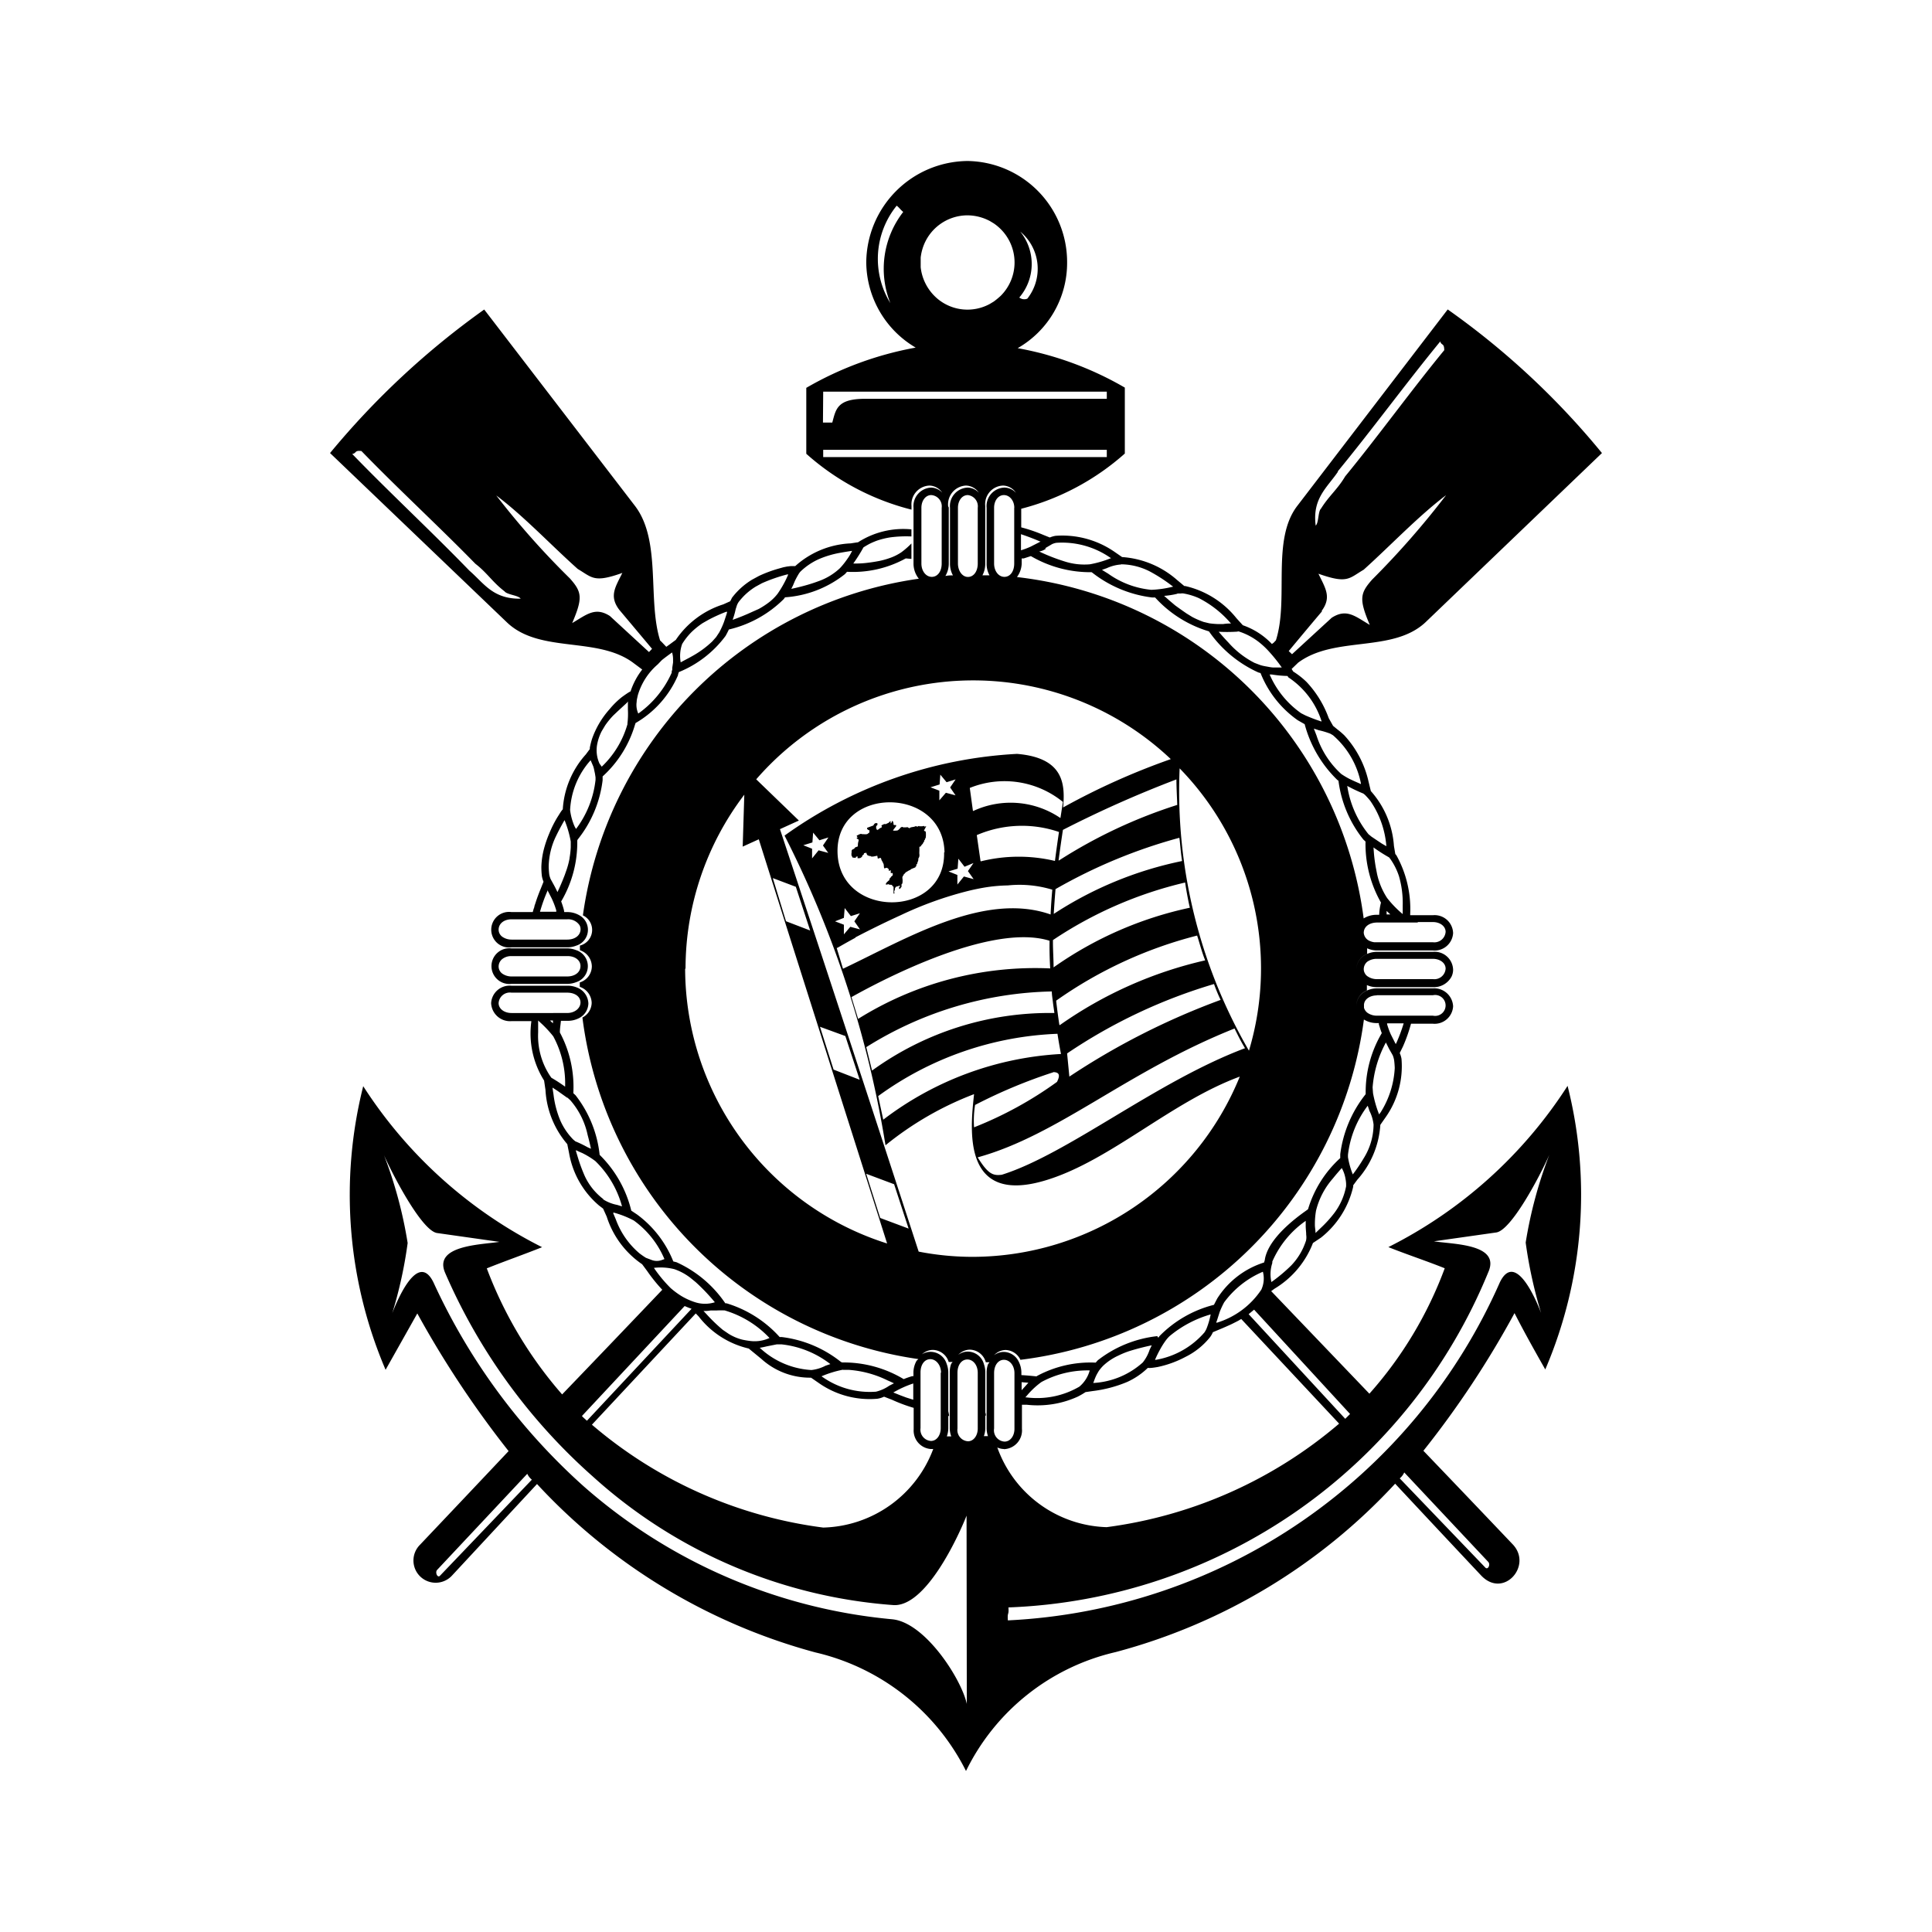 <svg xmlns="http://www.w3.org/2000/svg" xmlns:xlink="http://www.w3.org/1999/xlink" width="24" height="24" viewBox="0 0 24 24"><path fill="currentColor" d="M6.978 11.781h-.625a.222.222 0 1 0 0 .441h.691a.3.3 0 0 0 .11-.02a.209.209 0 0 0 0-.4a.3.3 0 0 0-.112-.021zm.233.219c0 .079-.07.13-.166.13h-.691a.2.2 0 0 1-.114-.035a.11.11 0 0 1-.046-.088a.12.12 0 0 1 .046-.094a.18.18 0 0 1 .114-.036h.691c.096-.002.166.05.166.123m4.295-1.736c-.007 0-.026.008-.026 0s-.019 0-.021 0h-.041c0-.005 0-.006-.012 0q-.02.01-.021 0c0-.007-.038.013-.045.008l-.015.005c0-.007-.029.012-.03.012l-.016-.011c-.007-.005-.022 0-.029 0h-.034c0-.014-.027 0-.034.007v.007h-.005a.07.07 0 0 1-.036.027c0-.006-.012 0-.012 0h-.034v-.007h.005v-.009l.007-.007l.025-.033v-.014h-.024c-.008 0-.009-.014-.009-.014v-.012l-.007-.017V10.2h-.014v.014l-.007.008l-.007.007v.007v-.036h-.006v.005l-.015.008v.006l-.043.02c-.01-.01-.036.008-.047.013s0 .007 0 .007v.019l-.032.015v.006l-.022.01q-.009-.01 0 0c.007.007-.006 0 0 0h-.007V10.3l-.008-.007v-.028s.012-.016.016-.017v-.02s-.018-.007-.027 0h-.007v.005s-.009 0-.008.012h-.007v.009l-.079.029v.018h.007v.007h.009v.005h.011c.005 0 0 .018 0 .027l-.007.01h-.007c-.006.023-.065.009-.077.013c-.013-.014-.049.011-.065.017v.007l.006.009h.008v.004h-.008v.006h-.006v.011q.008-.002.01.008h.011c0 .009.005.02 0 .025a.2.2 0 0 0-.007.064l-.034.013l-.006.006c0 .009-.017.016-.027.019c-.021.022-.005.022-.013.046v.027c0 .005.006.007.007.015c0 0 .008.009.009.014s.005 0 .005 0h.016c0 .007.013 0 .018 0v-.01l.021-.006v.023h.011c.007 0 .03 0 .034-.012h.006l.006-.01v-.008l.014-.013l.008-.007v-.012l.031-.006v.006l.008.019v.005h.009c0 .006.026.013.033.01a.02.02 0 0 0 .02.007c0 .006.006 0 .006 0h.011l.048-.01l.006.034q.013.002.029-.008h.006s.006.014.008.011c0 .022.02.036.024.059c.01 0 .007.047.013.061l.037-.008q-.002.009.007.005l.005.009h.007v.023q.012.002.025-.007v.034s.009.008.017 0l.008.007v.02s0 .009-.012.012a.01.01 0 0 1-.007.007l-.01.016c-.012 0-.007.023-.017.027v.007h-.006a.01.01 0 0 1-.007.007a.02.02 0 0 1-.012.009c0 .007-.016.018-.015.029s.023 0 .034 0a.01.01 0 0 1 .009.007h.024l.014.007v.005c0 .005.024.017.015.02v.077h.009c0-.005.006-.009 0-.016s0-.007 0-.011s.01-.023.009-.031v-.011l.007-.007c.007-.007 0 0 0-.006l.057-.018s-.006.007-.005.013s0 .005-.008.006s0 0 0 .008v.015h.006v-.002h.007l.007-.012l.01-.011v-.006c0-.006 0-.015 0 0v-.022a.013.013 0 0 1 .01-.012a.2.2 0 0 0 0-.074l.006-.022l.009-.007v-.006s.006-.011.01-.012l.009-.009s.007-.011.011-.012s.033-.021.045-.025s.016-.012.022-.015l.047-.019c.008-.003 0-.008.008-.01l.007-.009v-.018c0-.007 0 0 .005 0v-.005h.006v-.012l.005-.008v-.008l.005-.005v-.006c.007-.006 0-.028.009-.039s.01-.032.008-.046s0-.035 0-.043v-.047l.017-.006c0-.006.012-.015.012-.021h.006v-.008a.01.01 0 0 0 .009-.013c.006 0 .01-.015.01-.016h.006v-.014s0-.007.009-.009v-.014c.016 0 .012-.066.011-.083a.02.02 0 0 1-.007-.012h-.005a.01.01 0 0 1-.011-.007ZM7.872 8.238l.106.079a.9.9 0 0 0-.145.272s-.011 0-.106.069a1 1 0 0 0-.154.151a1.1 1.1 0 0 0-.218.368a1 1 0 0 0-.028.111v.017l-.05.067a1.12 1.12 0 0 0-.286.684s0-.007-.029.036l-.039.062a1.4 1.4 0 0 0-.1.2a1.4 1.4 0 0 0-.066.192a1 1 0 0 0-.022.108a1 1 0 0 0-.01.112a1 1 0 0 0 .006.114a.3.3 0 0 0 .021.073l-.034.085q-.028.067-.054.142l-.014.043l-.011.032c0 .015-.009.031-.013.046l-.008.029h-.265a.221.221 0 1 0 0 .438h.691a.3.3 0 0 0 .115-.021a.206.206 0 0 0 .038-.377a.3.3 0 0 0-.153-.04h-.035q-.002-.021-.008-.041a1 1 0 0 0-.03-.091a1.44 1.44 0 0 0 .2-.754c0-.006.006-.016.006-.016a1.46 1.46 0 0 0 .309-.736v-.047a1.4 1.4 0 0 0 .4-.635l.009-.028a1.26 1.26 0 0 0 .527-.593c0-.012.007-.027.011-.04a1.36 1.36 0 0 0 .58-.449a1 1 0 0 0 .041-.08a1.43 1.43 0 0 0 .683-.379l.015-.021a1.34 1.34 0 0 0 .744-.288l.026-.029a1.36 1.36 0 0 0 .729-.166h.005l.066.006v-.192a1 1 0 0 1-.123.108a.6.6 0 0 1-.124.065a1 1 0 0 1-.145.043a2 2 0 0 1-.16.025q-.081.01-.17.008a2 2 0 0 0 .126-.2a1 1 0 0 1 .083-.048a1 1 0 0 1 .085-.036a1 1 0 0 1 .168-.041a1.5 1.5 0 0 1 .26-.011v-.088a1.04 1.04 0 0 0-.664.161h-.006l-.084.013a1.1 1.1 0 0 0-.689.282h-.055l-.049.006l-.044.009l-.064.018a1.6 1.6 0 0 0-.238.089l-.085.046a.9.9 0 0 0-.239.21a.1.1 0 0 0-.018.028l-.016.031l-.087.039a1.12 1.12 0 0 0-.589.441l-.083.061l-.035.025l-.057-.06l-.02-.019c-.159-.505.018-1.238-.311-1.67L6.015 3.845A10 10 0 0 0 4.1 5.628l2.2 2.106c.41.388 1.126.166 1.572.504M6.8 11.069v-.011l.011.02l.04.078a1 1 0 0 1 .059.153v.017h-.202a2 2 0 0 1 .092-.257m.246.351a.17.17 0 0 1 .153.073a.1.1 0 0 1 .013.049c0 .078-.07.13-.166.13h-.692a.2.2 0 0 1-.114-.035a.11.11 0 0 1-.046-.088c0-.077.069-.129.16-.129zm.03-.761a1 1 0 0 1-.036.141l-.025.071a3 3 0 0 1-.09.211q-.019-.041-.041-.082l-.044-.08a.3.3 0 0 1-.017-.056a1 1 0 0 1-.007-.1a.9.9 0 0 1 .09-.375q.048-.099.1-.189l.007-.012a1.3 1.3 0 0 1 .077.266v.071a1 1 0 0 1-.015.134Zm.079-.364l-.01-.015a.4.4 0 0 1-.024-.056a.7.7 0 0 1-.039-.162a1 1 0 0 1 .255-.618l.033.077l.007.024l.014.066l.007.045v.032a1.24 1.24 0 0 1-.244.612Zm.64-1.3a1.17 1.17 0 0 1-.32.529l-.028-.039a.4.4 0 0 1-.031-.225a.6.6 0 0 1 .058-.176l.043-.072a1 1 0 0 1 .1-.123l.057-.054l.115-.106l.011-.016v.1a1 1 0 0 1-.006.177ZM9.852 7.27l.02-.048a1 1 0 0 1 .047-.088a.2.2 0 0 1 .025-.034a.8.8 0 0 1 .232-.156a1.2 1.2 0 0 1 .25-.075q.082-.015.159-.026a.6.6 0 0 1-.059.1a1 1 0 0 1-.078.1l-.016.017a.75.75 0 0 1-.262.159a2 2 0 0 1-.164.053q-.086.024-.176.043zm-.722.336l.009-.039l.015-.047a.2.2 0 0 1 .024-.045a1 1 0 0 1 .066-.075a.8.8 0 0 1 .144-.113l.077-.042a2 2 0 0 1 .313-.109h.014a1.3 1.3 0 0 1-.134.242a.6.6 0 0 1-.1.1a1 1 0 0 1-.133.087l-.079.035q-.116.054-.245.1a1 1 0 0 0 .029-.094M8.474 8a.8.8 0 0 1 .118-.15a1 1 0 0 1 .136-.109L8.8 7.7a2 2 0 0 1 .22-.1h.013l-.006.025l-.033.1a1 1 0 0 1-.059.13l-.039.059l-.048.054a1.2 1.2 0 0 1-.248.182c-.047.027-.1.053-.144.078A.44.44 0 0 1 8.474 8m-.252.2q.063-.05.127-.095a.3.3 0 0 1 .012.085v.04l-.01.066v.024l-.007.02v.017a1.24 1.24 0 0 1-.415.507a.26.26 0 0 1-.02-.146c0-.024.007-.046.01-.063q.006-.027.009-.034a.8.8 0 0 1 .243-.368ZM7.177 7.068c.181.107.2.175.554.049c-.088.178-.166.288-.039.457l.408.486l-.038.04l-.486-.448c-.182-.116-.286-.019-.468.088c.134-.314.121-.386-.029-.555a10 10 0 0 1-.914-1.03c.341.255.681.618 1.012.913m-2.8-1.429c.056-.01.023-.047.113-.036c.451.466.964.938 1.415 1.4c.148.114.214.23.363.343c.03.042.173.049.2.091c-.346.006-.456-.192-.638-.349c-.472-.488-.982-.96-1.455-1.449Zm12.87 9.853c.219.088.482.175.7.263a4.9 4.9 0 0 1-.936 1.558l-1.22-1.274l.041-.03a1.14 1.14 0 0 0 .478-.568l.1-.067a1.13 1.13 0 0 0 .4-.633v-.017l.051-.069a1.13 1.13 0 0 0 .286-.682l.07-.1a1.1 1.1 0 0 0 .193-.719a.3.3 0 0 0-.022-.073l.04-.081a2 2 0 0 0 .1-.283h.272a.23.23 0 0 0 .251-.216a.234.234 0 0 0-.251-.223h-.692a.3.3 0 0 0-.128.027a.21.21 0 0 0-.131.187a.21.21 0 0 1 .131-.189v-.066a.3.3 0 0 0 .125.026h.695a.25.25 0 0 0 .232-.132a.2.2 0 0 0 .019-.085a.23.23 0 0 0-.251-.222h-.692a.3.3 0 0 0-.125.026a.21.21 0 0 0-.134.188a.21.21 0 0 1 .134-.189v-.069a.3.3 0 0 0 .127.027h.69a.23.23 0 0 0 .251-.216a.23.23 0 0 0-.251-.222h-.282v-.017a1.37 1.37 0 0 0-.172-.728l-.013-.015l-.017-.1a1.14 1.14 0 0 0-.287-.682L17 9.707a1.25 1.25 0 0 0-.3-.572a1 1 0 0 0-.085-.073l-.055-.045l-.026-.046l-.028-.05a1.3 1.3 0 0 0-.277-.451a1 1 0 0 0-.164-.128l-.02-.032l.081-.078c.454-.338 1.17-.119 1.58-.5L19.9 5.628a9.7 9.7 0 0 0-1.916-1.784l-1.87 2.442c-.323.425-.1 1.155-.264 1.668l-.028.03L15.8 8a.9.9 0 0 0-.361-.233l-.079-.087a1.14 1.14 0 0 0-.636-.4h-.012l-.091-.076a1.15 1.15 0 0 0-.682-.284l-.1-.069a1.14 1.14 0 0 0-.725-.195a.3.3 0 0 0-.073.021l-.082-.033a2 2 0 0 0-.273-.093V6.32a3.1 3.1 0 0 0 1.287-.686v-.819a4.1 4.1 0 0 0-1.331-.49a1.22 1.22 0 0 0 .614-1.067A1.255 1.255 0 0 0 12.019 2a1.27 1.27 0 0 0-1.258 1.258a1.24 1.24 0 0 0 .614 1.06a4.2 4.2 0 0 0-1.359.5v.819a3.1 3.1 0 0 0 1.307.694v-.046a.233.233 0 0 1 .223-.253a.2.2 0 0 1 .159.088a.2.2 0 0 0-.135-.063a.23.23 0 0 0-.222.251V7a.3.3 0 0 0 .066.189a4.91 4.91 0 0 0-4.173 4.182a.2.2 0 0 1-.037.375v.058a.215.215 0 0 1 .148.2a.21.21 0 0 1-.15.2v.055a.215.215 0 0 1 .148.2a.21.21 0 0 1-.115.181a4.91 4.91 0 0 0 4.173 4.243c-.007.009-.018.014-.024.025a.3.3 0 0 0-.037.148v.039h-.015a1 1 0 0 0-.106.037a1.45 1.45 0 0 0-.765-.207l-.015-.007a1.46 1.46 0 0 0-.737-.309h-.024a1.45 1.45 0 0 0-.66-.419H9.01a1.46 1.46 0 0 0-.606-.51l-.04-.01a1.34 1.34 0 0 0-.45-.583l-.072-.048a1.45 1.45 0 0 0-.393-.693a1.45 1.45 0 0 0-.3-.741l-.027-.025a1.43 1.43 0 0 0-.167-.754v-.006c0-.046.009-.092.013-.139h.081a.3.3 0 0 0 .145-.034a.21.21 0 0 0 .115-.182a.22.22 0 0 0-.148-.2a.3.3 0 0 0-.112-.02h-.696a.23.23 0 0 0-.252.217a.235.235 0 0 0 .252.223H6.6v.008a1.1 1.1 0 0 0 .159.73l.017.116a1.13 1.13 0 0 0 .271.674l.023.115a1.1 1.1 0 0 0 .371.647l.051.039l.045.1a1.13 1.13 0 0 0 .44.591l.063.085a2 2 0 0 0 .187.232q-.621.652-1.244 1.3a5.1 5.1 0 0 1-.936-1.566c.219-.088.468-.175.687-.263a5.67 5.67 0 0 1-2.222-2a5.53 5.53 0 0 0 .278 3.523l.394-.7a12.4 12.4 0 0 0 1.134 1.71q-.549.582-1.1 1.163a.276.276 0 1 0 .4.38l1.053-1.134a7.3 7.3 0 0 0 3.458 2.092A2.8 2.8 0 0 1 12 22a2.76 2.76 0 0 1 1.858-1.477a7.27 7.27 0 0 0 3.473-2.092q.532.57 1.068 1.14c.278.294.643-.123.393-.386q-.553-.582-1.11-1.163a11.7 11.7 0 0 0 1.132-1.71c.118.232.25.467.382.7a5.52 5.52 0 0 0 .277-3.523a5.67 5.67 0 0 1-2.226 2.003m-.261-3.546a.2.2 0 0 1 .12-.035h.694c.089 0 .158.052.158.122a.14.14 0 0 1-.158.13h-.692a.2.2 0 0 1-.12-.035a.1.1 0 0 1-.034-.039a.1.1 0 0 1-.013-.05a.12.12 0 0 1 .045-.093m-4.312-9.069a.6.6 0 0 1 .088.833a.1.1 0 0 1-.1-.014a.64.64 0 0 0 .012-.819m-1.614.888a1.05 1.05 0 0 1 .079-1.21c.037.029.038.041.081.078a1.15 1.15 0 0 0-.16 1.132m5.711 13.8l-.06.06l-1.2-1.3l.068-.056zm-1.654-1.134h-.008q.002-.013.008-.025l.034-.107a1 1 0 0 1 .056-.121a1.16 1.16 0 0 1 .481-.38a.33.33 0 0 1-.019.222a1.02 1.02 0 0 1-.552.411m1.107-1.02a1 1 0 0 1-.035.09a.8.8 0 0 1-.148.218a2 2 0 0 1-.247.207a.44.44 0 0 1 .011-.236v-.018a1.2 1.2 0 0 1 .415-.506v.064c0 .037.006.074.006.109a.2.2 0 0 1-.002.072m.351-.342a1.5 1.5 0 0 1-.168.185l-.057.055l-.008.008c0-.034-.008-.068-.008-.1a1 1 0 0 1 .014-.177a.95.95 0 0 1 .209-.4q.053-.066.111-.13l.01.019a.4.4 0 0 1 .036.113a.4.4 0 0 1 .008.065v.029a.8.8 0 0 1-.147.333m.365-.68a2 2 0 0 1-.135.2a1 1 0 0 1-.06-.214v-.03a1.24 1.24 0 0 1 .245-.609l.008.022l.013.04a.5.5 0 0 1 .052.172a.8.8 0 0 1-.123.419m.2-.559l-.008.014a1.4 1.4 0 0 1-.076-.265l-.005-.071a1.4 1.4 0 0 1 .165-.558l.04.08l.045.079a.3.3 0 0 1 .017.059a1 1 0 0 1 .008.1a1.14 1.14 0 0 1-.183.562zm.2-.867v.009l-.009-.016l-.055-.109a1 1 0 0 1-.045-.124v-.011h.206a2 2 0 0 1-.094.251zm-.237-.6h.697a.13.13 0 1 1 0 .254h-.692a.2.2 0 0 1-.12-.035a.12.12 0 0 1-.044-.063v-.025c-.005-.075.067-.129.162-.129zm-.163.3a.3.3 0 0 0 .162.046h.027q-.002.017.006.034a1 1 0 0 0 .03.091a1.44 1.44 0 0 0-.2.754c0 .005-.008.014-.008.014a1.5 1.5 0 0 0-.308.737v.047a1.4 1.4 0 0 0-.4.635c0 .007-.481.306-.536.621c0 .012-.007.027-.01.041a1.07 1.07 0 0 0-.583.449l-.04.077a1.44 1.44 0 0 0-.677.389l-.014.02l-.013-.02a1.46 1.46 0 0 0-.739.3l-.026.029a1.4 1.4 0 0 0-.729.166l-.006.005a4 4 0 0 0-.188-.016v-.028a.3.3 0 0 0-.032-.137a.21.21 0 0 0-.185-.123a.2.2 0 0 0-.122.041a.2.2 0 0 1 .143-.065a.21.21 0 0 1 .184.122a4.91 4.91 0 0 0 4.267-4.227zm-1.9 3.662a1 1 0 0 1-.053.182a.3.3 0 0 1-.026.046a1.03 1.03 0 0 1-.6.339h-.013q.031-.072.066-.134a1 1 0 0 1 .068-.107a.4.4 0 0 1 .048-.054a1.4 1.4 0 0 1 .513-.27zm-.731.384l-.028.058a.5.5 0 0 1-.085.158a1 1 0 0 1-.616.255c.008-.012.019-.06.05-.116l.02-.034a.5.5 0 0 1 .058-.068a.7.7 0 0 1 .188-.124a1 1 0 0 1 .155-.061a3 3 0 0 1 .261-.066zm-.9.516a1.04 1.04 0 0 1-.657.134h-.015l.04-.046a1 1 0 0 1 .16-.145a1.2 1.2 0 0 1 .6-.144a.4.4 0 0 1-.127.2zm-.677 0l-.041.045v-.1l.084.007zM11.87 9.88l-.12-.032l-.081.094v-.12l-.11-.042l.113-.035l.009-.122l.078.094l.112-.035l-.068.1zm1.29 2.852q-.023-.152-.039-.292v-.01a5.3 5.3 0 0 1 1.75-.808c.033.1.057.2.1.308a5.1 5.1 0 0 0-1.805.804zm.043.364h-.024h.022zm-.123-1.418a5 5 0 0 1 1.642-.715c.017.114.043.25.059.313a4.6 4.6 0 0 0-1.693.741c0-.106-.008-.21-.008-.313zm-.9-.984l-.046-.32a1.42 1.42 0 0 1 1.021-.039q-.027.18-.05.36a1.95 1.95 0 0 0-.921.005Zm2.9 1.527a2 2 0 0 0 .083.2a9 9 0 0 0-1.879.953l-.028-.288a6.6 6.6 0 0 1 1.828-.863zm-.43-2.68a3.56 3.56 0 0 1 .865 3.511a6.44 6.44 0 0 1-.861-3.509zm0 .863c.012.078.013.151.034.292a4.6 4.6 0 0 0-1.594.657q.009-.152.022-.308a6.5 6.5 0 0 1 1.543-.639zm-1.5.283q.025-.188.054-.378a14 14 0 0 1 1.41-.627c0 .106.007.212.01.317a6.2 6.2 0 0 0-1.469.69zm-1.064-.615l-.039-.284a1.15 1.15 0 0 1 1.157.174l-.031.2a1.1 1.1 0 0 0-1.082-.088zm.007.649l-.069.1l.071.1l-.121-.033l-.081.1v-.119l-.11-.044l.113-.034l.009-.124l.077.1zm-.365-.134c.018.829-1.306.829-1.324 0s1.313-.826 1.329.002zm-1.245.815l.01-.122l.077.1l.112-.035l-.069.1l.07.1l-.12-.032l-.08.094v-.12l-.11-.042zm.14.244q.285-.149.572-.28a4.5 4.5 0 0 1 .81-.293q.106-.027.215-.046a2 2 0 0 1 .3-.028a1.4 1.4 0 0 1 .552.053c-.009.1-.016.2-.021.308c-.824-.29-1.8.306-2.579.674l-.078-.257c.006.001.089-.051.234-.129zm2.415.04v.02q-.002.16.008.324a4.15 4.15 0 0 0-2.386.627l-.083-.271c.005.002 1.645-.961 2.466-.698zm.028.628c0 .043.008.087.013.131s.013.093.019.139a3.76 3.76 0 0 0-2.265.715l-.072-.291a4.5 4.5 0 0 1 2.31-.692zm.07.526q.019.126.044.253a4 4 0 0 0-2.208.816l-.063-.293a4.04 4.04 0 0 1 2.232-.774zm-.056.478c.078 0 .094.036.05.122a4.7 4.7 0 0 1-1.03.564a1.2 1.2 0 0 1 .013-.278a6.4 6.4 0 0 1 .972-.406zm2.254-.545c.044.087.075.154.132.248c-1.1.413-2.2 1.314-3.021 1.572c-.11.014-.171-.008-.3-.216c1.005-.277 1.849-1.066 3.194-1.602zm-2.7-5.606A.3.3 0 0 0 12.692 7v-.063h.025l.089-.029a1.46 1.46 0 0 0 .754.2l.009.006a1.5 1.5 0 0 0 .742.308h.038a1.47 1.47 0 0 0 .669.421a1.5 1.5 0 0 0 .615.511l.026.007a1.3 1.3 0 0 0 .462.586l.086.049a1.5 1.5 0 0 0 .406.693l.014.01a1.46 1.46 0 0 0 .31.731l.026.024a1.47 1.47 0 0 0 .192.758a.7.7 0 0 0-.022.152h-.031a.3.3 0 0 0-.162.045a4.91 4.91 0 0 0-4.302-4.24zm4.975 4.287h.191c.089 0 .158.052.158.122a.14.14 0 0 1-.158.129h-.727a.2.2 0 0 1-.06-.017a.12.12 0 0 1-.072-.1c0-.077.07-.128.167-.128h.507zm-.384-.094v-.044l.046.043h-.05zm.043-.694a.8.8 0 0 1 .111.22a1.2 1.2 0 0 1 .046.362v.107a1.3 1.3 0 0 1-.194-.2a.9.9 0 0 1-.125-.3l-.016-.083a2 2 0 0 1-.022-.165l-.006-.08a2 2 0 0 0 .194.124zm-.313-.793a1 1 0 0 1 .067.075a1.15 1.15 0 0 1 .2.564l-.057-.033l-.127-.085l-.038-.031a1.25 1.25 0 0 1-.264-.6a2 2 0 0 0 .2.095zm-.431-.76l.034.02a1.06 1.06 0 0 1 .348.6v.007l-.08-.035l-.064-.03a1 1 0 0 1-.1-.06a1.1 1.1 0 0 1-.308-.479l-.033-.085l.061.02a1 1 0 0 1 .146.044zm.093-3.256c.432-.526.843-1.089 1.274-1.615c.017.054.049.016.05.108c-.411.5-.82 1.067-1.231 1.568c-.095.161-.2.24-.3.4c-.038.035-.027.177-.066.211c-.044-.339.143-.472.277-.67Zm-.2 1.733c.127-.171.048-.282-.039-.463c.361.128.377.059.562-.05c.334-.3.679-.666 1.024-.926a10.5 10.5 0 0 1-.919 1.049c-.151.171-.164.243-.029.563c-.184-.109-.289-.207-.473-.089l-.493.453l-.041-.039q.208-.251.415-.496Zm-.419.82a1.03 1.03 0 0 1 .418.546v.007a2 2 0 0 1-.2-.076l-.053-.027a1.14 1.14 0 0 1-.391-.481h.028a1.4 1.4 0 0 0 .192.018l.013.015zm-.627-.566h.017a.8.8 0 0 1 .253.134a1 1 0 0 1 .127.12a2 2 0 0 1 .155.194h-.098c-.035 0-.068-.009-.1-.014q-.046-.008-.074-.018l-.068-.026a1.1 1.1 0 0 1-.323-.252a3 3 0 0 1-.121-.134a2 2 0 0 0 .239-.002Zm-.749-.471h.045a.1.1 0 0 1 .039 0a.8.8 0 0 1 .186.057a1.3 1.3 0 0 1 .4.316h.005q-.05-.002-.1.006h-.074a1 1 0 0 1-.1-.009l-.071-.017a1 1 0 0 1-.142-.062l-.07-.043q-.07-.048-.141-.1l-.069-.058l-.069-.061a1 1 0 0 0 .168-.027Zm-.7-.363a.8.8 0 0 1 .358.087a2 2 0 0 1 .28.181l.014.009a1.3 1.3 0 0 1-.272.04a1.1 1.1 0 0 1-.535-.2l-.078-.048l.06-.021a.5.5 0 0 1 .183-.046zm-.939-.2l.068-.04l.017-.01a.2.2 0 0 1 .054-.017a1.05 1.05 0 0 1 .669.184l.011.006a1.3 1.3 0 0 1-.263.077a.8.8 0 0 1-.309-.034a2.4 2.4 0 0 1-.321-.125a.2.2 0 0 0 .084-.035zm-.062-.085h.008l-.019.011l-.11.056a1 1 0 0 1-.117.044v-.2a3 3 0 0 1 .248.095zM11.437 3.2a.6.6 0 0 1 .024-.114a.585.585 0 0 1 .558-.411a.6.6 0 0 1 .278.071l.048.029a.6.6 0 0 1 .087.072a.585.585 0 0 1 0 .827a1 1 0 0 1-.087.072l-.048.029a.58.58 0 0 1-.65-.063a.6.6 0 0 1-.186-.278a.6.6 0 0 1-.024-.114zm-1.211 1.665h3.523v.089h-3c-.35 0-.365.127-.41.295h-.116zm0 .813v-.09h3.523v.09zm2.251.379a.23.23 0 0 0-.221.251V7a.3.3 0 0 0 .036.147h-.088A.3.3 0 0 0 12.239 7v-.715a.23.23 0 0 1 .222-.253a.2.2 0 0 1 .16.09a.2.2 0 0 0-.144-.065m.122.251V7c0 .1-.051.166-.122.166s-.128-.07-.128-.166v-.692c0-.09.052-.158.122-.158s.129.068.129.158zm-.575-.251a.23.23 0 0 0-.223.251V7a.3.3 0 0 0 .037.148q-.048-.002-.094.007A.3.3 0 0 0 11.786 7v-.692c0-.008-.007-.013-.008-.022A.233.233 0 0 1 12 6.032a.2.2 0 0 1 .16.089a.2.2 0 0 0-.136-.064m.122.251V7c0 .1-.052.167-.122.167S11.9 7.092 11.9 7v-.692c0-.09.052-.158.122-.158a.14.14 0 0 1 .124.158m-.7.409v-.409c0-.09.053-.158.122-.158a.14.14 0 0 1 .13.158V7c0 .1-.052.166-.123.166s-.129-.07-.129-.166zm-2.93 5.316a3.57 3.57 0 0 1 .73-2.161l-.02.645l.2-.091c.37 1.173 1.567 4.934 1.594 5.021a3.59 3.59 0 0 1-2.509-3.414ZM9.6 10.908l.286.108l.178.543l-.3-.115zm.586 1.847l.315.115l.178.543l-.324-.126zm.748 2.375l-.174-.549l.347.13l.18.551zM9.689 10.3l.235-.107l-.53-.512a3.57 3.57 0 0 1 5.15-.251a8.7 8.7 0 0 0-1.337.6c.021-.265.028-.615-.573-.665a5.44 5.44 0 0 0-2.888 1.015A13 13 0 0 1 11 14.227a4 4 0 0 1 1.1-.635c-.043.415-.165 1.4.907 1.065c.793-.246 1.544-.97 2.394-1.283a3.59 3.59 0 0 1-3.317 2.239a3.5 3.5 0 0 1-.672-.065A969 969 0 0 0 9.689 10.3m.6.295l-.12-.032l-.081.1v-.12l-.109-.043l.113-.035l.009-.122l.078.095l.112-.035l-.068.1zm1.525 7.248h-.052a.3.3 0 0 0 .018-.1v-.153h.01c0-.019-.006-.039-.01-.06v-.477a.3.3 0 0 0-.02-.11a.21.21 0 0 0-.2-.15a.2.2 0 0 0-.106.03a.2.2 0 0 1 .131-.054a.21.21 0 0 1 .2.15h.048c-.005.01-.014.015-.018.025a.3.3 0 0 0-.017.106v.691a.3.3 0 0 0 .02.106zm-.128-.793v.691c0 .091-.052.159-.121.159a.14.14 0 0 1-.13-.159v-.691c0-.1.051-.166.122-.166s.133.073.133.17zm-.125.95h.032a1.5 1.5 0 0 1-1.367.976a5.5 5.5 0 0 1-2.873-1.278l1.29-1.382l.035.036a1.1 1.1 0 0 0 .623.4l.156.128a.9.9 0 0 0 .618.234l.1.069a1.1 1.1 0 0 0 .722.193a.3.3 0 0 0 .085-.026l.1.039a2 2 0 0 0 .268.1v.267a.23.23 0 0 0 .211.244m-.216-.812v.2l-.086-.027l-.075-.028l-.072-.029l-.015-.006a1.3 1.3 0 0 1 .248-.112zm-.874-.171h.075a1.3 1.3 0 0 1 .48.131q.04.017.079.036l-.057.029a.5.5 0 0 1-.166.075a1.02 1.02 0 0 1-.665-.183l-.012-.008a1.3 1.3 0 0 1 .266-.082zm-.764-.317a1.2 1.2 0 0 1 .608.245l-.059.02a.5.5 0 0 1-.176.054a1.02 1.02 0 0 1-.635-.27l-.009-.006q.044-.007.088-.018l.126-.025Zm-.7-.42a1.25 1.25 0 0 1 .552.341a.44.44 0 0 1-.24.037a1 1 0 0 1-.1-.017a.6.6 0 0 1-.168-.072l-.072-.049a2 2 0 0 1-.185-.176l-.055-.059q.045.002.089-.006h.075a1 1 0 0 1 .107 0zm-2.478-3.696h-.175c-.091 0-.16-.053-.16-.123a.14.14 0 0 1 .16-.13h.691c.1 0 .166.051.166.122s-.07.131-.166.131zm.34.093v.035l-.037-.035Zm-.038.685a.9.9 0 0 1-.146-.537v-.148l.03.028a1.4 1.4 0 0 1 .158.169a1.23 1.23 0 0 1 .147.625a2 2 0 0 0-.171-.111zm.29.794a.8.8 0 0 1-.159-.233a1.2 1.2 0 0 1-.086-.326l-.012-.079v-.007l.063.041l.118.084h.005l.035.032a.96.96 0 0 1 .215.432q.023.084.041.17l-.041-.018a1.4 1.4 0 0 0-.153-.074zm.373.739a.76.76 0 0 1-.23-.286a2 2 0 0 1-.087-.236l-.022-.073v-.012q.038.019.077.035a1 1 0 0 1 .163.1a1.23 1.23 0 0 1 .332.563l-.04-.012l-.019-.006a.5.5 0 0 1-.174-.068Zm.53.73a1 1 0 0 1-.081-.056a1 1 0 0 1-.293-.421l-.031-.073v-.013a1.2 1.2 0 0 1 .255.1a1.14 1.14 0 0 1 .38.479l-.031.011a.18.18 0 0 1-.128 0zm.1.125a.7.7 0 0 1 .253.016a.7.7 0 0 1 .2.108l.064.052a2.4 2.4 0 0 1 .239.251a.4.4 0 0 1-.244 0a.8.8 0 0 1-.171-.077a1 1 0 0 1-.135-.1a1.7 1.7 0 0 1-.207-.25Zm.381.474a1 1 0 0 0 .086.034l-1.3 1.391c-.018-.017-.064-.056-.061-.06Zm-3.04 3.351c-.03.031-.064-.043-.034-.074l1.119-1.193a.2.2 0 0 0 .057.073zm6.545 1.592c-.066-.308-.519-1.016-.929-1.052a6.73 6.73 0 0 1-3.832-1.653a7.7 7.7 0 0 1-1.864-2.531c-.182-.373-.424.153-.512.381a5.4 5.4 0 0 0 .191-.871a5.4 5.4 0 0 0-.293-1.089c.132.293.475.937.658.965l.775.11c-.234.036-.826.043-.673.388a7.2 7.2 0 0 0 1.836 2.529a6.24 6.24 0 0 0 3.733 1.595c.4.022.8-.841.907-1.111zm.136-3.837v.415c0 .091-.053.159-.121.159a.14.14 0 0 1-.131-.159v-.691c0-.1.052-.166.123-.166s.129.069.129.166zm.127-.381a.3.3 0 0 0-.017.1v.691a.3.3 0 0 0 .017.1h-.051a.3.3 0 0 0 .018-.1v-.154h.006q.002-.019-.006-.039v-.5a.3.3 0 0 0-.017-.1a.21.21 0 0 0-.2-.157a.2.2 0 0 0-.119.04a.2.2 0 0 1 .142-.064a.21.21 0 0 1 .2.156h.046c-.006.012-.015.017-.019.027m.076.8v-.691c0-.1.052-.166.122-.166s.131.069.131.166v.691c0 .091-.053.159-.123.159a.14.14 0 0 1-.13-.163zm.122.253a.233.233 0 0 0 .224-.253v-.299h.058a1.2 1.2 0 0 0 .634-.1a1 1 0 0 0 .1-.058h.006l.082-.012a1.6 1.6 0 0 0 .425-.112a.9.9 0 0 0 .259-.176s.018.008.124-.011a1.3 1.3 0 0 0 .343-.125a.9.9 0 0 0 .307-.247a.3.3 0 0 0 .034-.06l.081-.034q.073-.03.153-.067l.02-.01l.059-.03l.039-.023l1.216 1.3a5.56 5.56 0 0 1-2.888 1.286a1.49 1.49 0 0 1-1.358-.99a.2.2 0 0 0 .082.019zm6.016 1.4c.03.031 0 .1-.033.074l-1.066-1.111a.2.2 0 0 0 .056-.074zm.466-3.963a5.6 5.6 0 0 0 .191.871c-.087-.227-.33-.754-.512-.381a7.05 7.05 0 0 1-6.112 4.2c-.008-.11.015-.058.007-.161a6.71 6.71 0 0 0 5.96-4.162c.16-.356-.44-.348-.674-.386l.775-.11c.183-.028.528-.672.658-.964a5.4 5.4 0 0 0-.293 1.087z"/></svg>